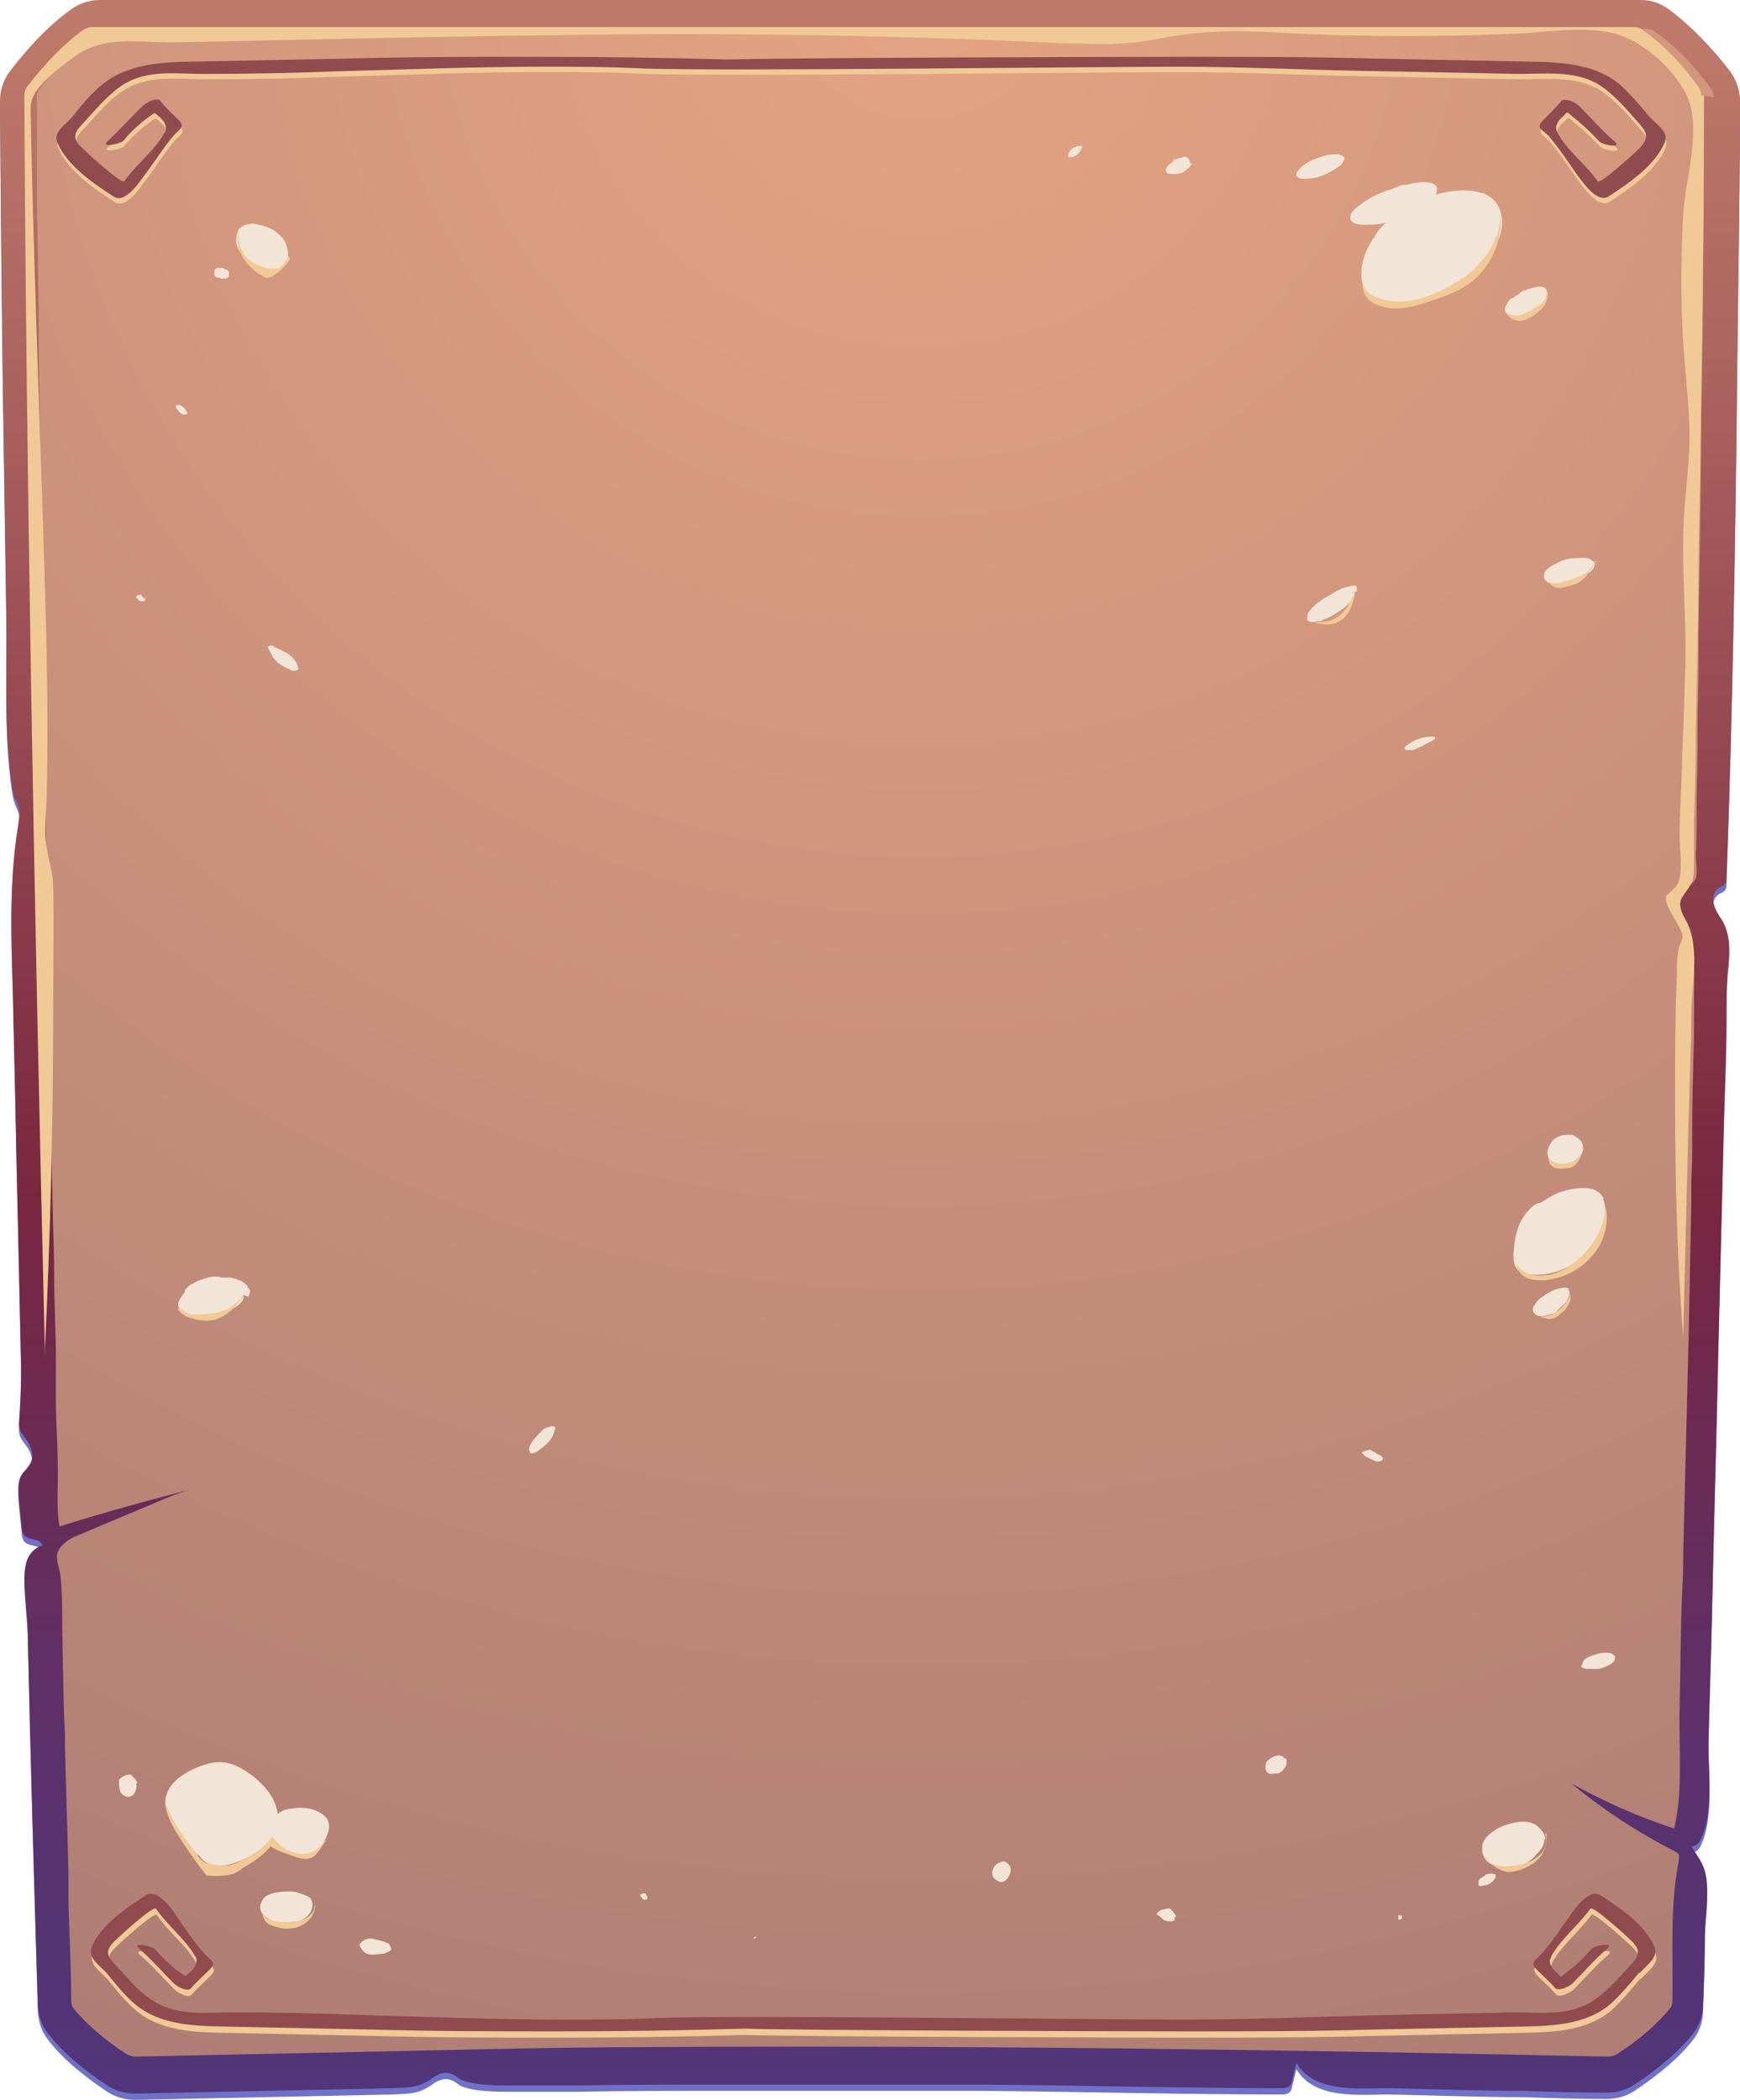 <?xml version="1.0" encoding="UTF-8"?>
<svg id="Layer_2" data-name="Layer 2" xmlns="http://www.w3.org/2000/svg" xmlns:xlink="http://www.w3.org/1999/xlink" viewBox="0 0 193 232.9">
  <defs>
    <style>
      .cls-1 {
        fill: #904b4f;
      }

      .cls-1, .cls-2, .cls-3, .cls-4, .cls-5, .cls-6, .cls-7 {
        stroke-width: 0px;
      }

      .cls-2 {
        fill: url(#linear-gradient);
      }

      .cls-3 {
        fill: url(#radial-gradient);
      }

      .cls-4 {
        fill: #f0c996;
      }

      .cls-8, .cls-7 {
        mix-blend-mode: multiply;
      }

      .cls-5 {
        fill: #6f71c7;
      }

      .cls-6, .cls-7 {
        fill: #f2e4d7;
      }

      .cls-9, .cls-7 {
        isolation: isolate;
      }
    </style>
    <linearGradient id="linear-gradient" x1="96.5" y1="348.44" x2="96.5" y2="40.04" gradientTransform="translate(0 296.54) scale(1 -1)" gradientUnits="userSpaceOnUse">
      <stop offset="0" stop-color="#d89979"/>
      <stop offset=".3" stop-color="#ac645f"/>
      <stop offset=".6" stop-color="#792640"/>
      <stop offset=".8" stop-color="#5b316c"/>
      <stop offset="1" stop-color="#4b3884"/>
    </linearGradient>
    <radialGradient id="radial-gradient" cx="102.2" cy="299.04" fx="102.2" fy="299.04" r="434.3" gradientTransform="translate(0 296.54) scale(1 -1)" gradientUnits="userSpaceOnUse">
      <stop offset="0" stop-color="#e4a482"/>
      <stop offset="1" stop-color="#865f6a"/>
    </radialGradient>
  </defs>
  <g id="Layer_1-2" data-name="Layer 1">
    <g class="cls-9">
      <g id="objects">
        <g>
          <path class="cls-5" d="M193,11.8c0,9.6-.2,19.1-.3,28.7-.2,19.2-.5,38.4-1.2,57.6,0,.2,0,.5-.2.7-.1.1-.3.2-.5.3-.7.3-.9,1.2-.7,1.9s.6,1.3,1,1.9c.8,1.6.8,3,.6,4.7-.2,1.9-.2,3.9-.2,5.8,0,4.1-.2,8.1-.3,12.2-.2,8.1-.4,16.3-.6,24.4-.2,9.7-.5,19.5-.7,29.2-.1,4.9-.3,9.9-.4,14.8,0,3.4.6,7.8-.9,10.8-.2.4-.6.7-1,.7.6.9,1.2,1.7,1.5,2.7.6,2.1,0,4.9,0,7,0,2.6-.1,5.3-.2,7.9,0,1.1-.4,2.2-1,3-1.6,2.1-3.9,4-6.6,5.8-.9.6-2,.9-3.1.9-3.1,0-6.2-.1-9.3-.2-4.9,0-9.9-.2-14.8-.3-3.3,0-8.3.6-10.3-2.8-.2.7-.3,1.3-.5,2,0,.2-.1.4-.3.6-.2.1-.4.2-.7.2-11,0-22.1-.3-33.2-.4h-29.9c-5,0-10,0-15,.1h-7.5c-1.6,0-4.3,0-5.7-.7-.3-.2-.6-.5-1-.6-.7-.3-1.6.1-2.2.6-1.5,1-2.5.9-4.2,1-9.5.2-19.1.4-28.6.6-1.1,0-2.2-.3-3.1-.9-2.7-1.8-5-3.7-6.6-5.8-.7-.9-1-1.9-1.1-3-.4-13.5-.8-27-1.1-40.5,0-2.2-.3-4.5-.4-6.7,0-1.6.2-3.3,2-3.9-.2-.8-1.4-.5-2-1.1-.2-.3-.3-.6-.3-1-.1-1-.2-2-.3-3-.1-1.1-.2-2.2.5-3,.9-1,1.3-1.6.7-3-.4-.9-1.2-1.3-1.2-2.4.2-2.8.3-5.4.2-8.2-.1-4.6-.2-9.3-.3-13.9-.2-7.5-.3-15-.5-22.5-.1-7.3-.7-14.4.5-21.7.1-.8.3-1.6,0-2.3-.1-.3-.3-.6-.4-1-.2-.5-.2-.9-.3-1.4-.9-6.2-.5-12.5-.6-18.7-.1-6.6-.2-13.2-.3-19.8C.2,36.7.1,24.3,0,11.9c0-1.2.4-2.4,1.1-3.3C3.1,6,5.3,3.6,7.8,1.8c.9-.7,2.1-1.1,3.2-1.1h171c1.2,0,2.3.4,3.2,1.1,2.5,1.9,4.7,4.2,6.7,6.8.7,1,1.1,2.1,1.1,3.3v-.1Z"/>
          <path class="cls-2" d="M193,11.1c0,9.6-.2,19.1-.3,28.7-.2,19.2-.5,38.4-1.2,57.6,0,.2,0,.5-.2.7-.1.1-.3.2-.5.3-.7.3-.9,1.2-.7,1.9s.6,1.3,1,1.9c.8,1.6.8,3,.6,4.7-.2,1.9-.2,3.9-.2,5.8,0,4.1-.2,8.1-.3,12.2-.2,8.1-.4,16.3-.6,24.4-.2,9.7-.5,19.5-.7,29.2-.1,4.9-.3,9.9-.4,14.8,0,3.4.6,7.8-.9,10.8-.2.4-.6.7-1,.7.6.9,1.2,1.7,1.5,2.7.6,2.1,0,4.9,0,7,0,2.6-.1,5.3-.2,7.9,0,1.1-.4,2.2-1,3-1.6,2.1-3.9,4-6.6,5.8-.9.6-2,.9-3.1.9-3.1,0-6.2-.1-9.3-.2-4.9,0-9.9-.2-14.8-.3-3.3,0-8.3.6-10.3-2.8-.2.7-.3,1.3-.5,2,0,.2-.1.4-.3.6-.2.1-.4.2-.7.2-11,0-22.1-.3-33.2-.4h-29.9c-5,0-10,0-15,.1h-7.5c-1.6,0-4.3,0-5.7-.7-.3-.2-.6-.5-1-.6-.7-.3-1.6.1-2.2.6-1.5,1-2.5.9-4.2,1-9.5.2-19.1.4-28.6.6-1.1,0-2.2-.3-3.1-.9-2.7-1.8-5-3.7-6.6-5.8-.7-.9-1-1.9-1.1-3-.4-13.5-.8-27-1.1-40.5,0-2.2-.3-4.5-.4-6.7,0-1.6.2-3.3,2-3.9-.2-.8-1.4-.5-2-1.1-.2-.3-.3-.6-.3-1-.1-1-.2-2-.3-3-.1-1.1-.2-2.2.5-3,.9-1,1.3-1.6.7-3-.4-.9-1.2-1.3-1.2-2.4.2-2.8.3-5.4.2-8.2-.1-4.6-.2-9.3-.3-13.9-.2-7.5-.3-15-.5-22.5-.1-7.3-.7-14.4.5-21.7.1-.8.3-1.6,0-2.3-.1-.3-.3-.6-.4-1-.2-.5-.2-.9-.3-1.4-.9-6.2-.5-12.5-.6-18.7-.1-6.6-.2-13.2-.3-19.8C.2,36,.1,23.6,0,11.2c0-1.2.4-2.4,1.1-3.3C3.1,5.3,5.3,2.9,7.8,1.1c.9-.7,2.1-1.1,3.2-1.1h171c1.2,0,2.3.4,3.2,1.1,2.5,1.9,4.7,4.2,6.7,6.8.7,1,1.1,2.1,1.1,3.3v-.1Z"/>
          <path class="cls-3" d="M189,10.6v4.6c0,4.8,0,9.6-.1,14.6v1.3c0,4.9-.1,9.8-.2,14.9v1.1c0,7.5-.2,15.2-.3,23.1v1.5c0,2.4,0,4.8-.1,7.2v.7c0,2.6,0,5.3-.1,8v1.5c0,1.9,0,3.9-.1,5.8,0,.7.2,1.8,0,2.5-.3.7-1.1,1-1.5,1.6-.8,1-.4,2.4.2,3.5,1.4,2.8,1.1,5.5,1.1,8.5v2.4c0,3.6-.2,7.3-.2,11v1.6c0,1.6,0,3.2-.1,4.9v2.7c-.1,4.9-.2,9.9-.3,14.9-.2,7.8-.4,15.8-.6,23.9,0,1.3,0,2.6-.1,3.8-.2,4.5-.2,9-.3,13.5-.1,4.2.4,9-.6,13.1-4-1.3-7.8-3-11.4-5,3.5,2.9,7.3,5.4,11.4,7.5.2.1.4.2.5.4.1.2,0,.5,0,.8-1,4.9-.6,10.3-.7,15.4,0,.4-.1.7-.3.9-1.3,1.6-3.2,3.3-5.8,5-.3.2-.7.3-1,.3h0c-24-.5-55.6-1.1-87.1-1.1s-32.4.2-47.6.5l-28.6.6c-.4,0-.7-.1-1.1-.3-2.6-1.7-4.5-3.4-5.8-5-.2-.2-.3-.6-.3-.9,0-3.6-.2-7.1-.3-10.6v-3.3c-.1-4.9-.3-9.8-.4-14.6v-1.1c-.2-3.9-.2-7.8-.3-11.7,0-1.9,0-4-.2-5.9-.2-1.3-.9-2.3.3-3.4.6-.6,1.3-.9,2.1-1.2,3-1.3,6-2.5,9-3.8,1.2-.5,2.5-1,3.8-1.3-5.1,1.3-10.2,2.7-15.3,4.3-.4-2.3-.1-4.7-.2-6.9,0-2.3-.2-4.6-.2-6.9s0-.5,0-.7v-3.9c0-3.3-.2-6.7-.2-9.9v-1.1c-.2-6.6-.3-13-.4-19.3v-1.3c-.1-6.2-.3-12.4-.4-18.4v-1.8c0-4.1-.2-8.1-.2-12.1v-1.9c-.2-10.1-.3-19.9-.5-29.3v-1.1c0-4.9-.1-9.6-.2-14.3v-1.7c0-5.4-.1-10.6-.2-15.8v-12.1c0-.4.1-.8.4-1.1,2-2.6,4-4.6,6-6.1.3-.2.7-.4,1.1-.4h171c.4,0,.8.1,1.1.4,2.1,1.5,4.1,3.5,6,6.1.2.3.4.7.4,1.1l-1.1-.2Z"/>
          <path class="cls-4" d="M189,10.6c0,17.3-.3,34.6-.6,51.9,0,6.3-.2,12.7-.3,19,0,3.2-.1,6.4-.2,9.7v5c0,1.8-.4,1.9-1.3,3.3-.5.7-.1,1.7.3,2.4,1.7,2.8.8,7,.7,10.2,0,4-.2,7.9-.3,11.9-.2,8.1-.4,16.2-.6,24.3-.7-8.9-.9-17.8-.9-26.7,0-4.5,0-8.9.2-13.4,0-1,0-2,.2-3,.1-.5.5-1,.4-1.5,0-.7-2.4-3.8-1.7-4.4.4-.4.9-.8,1.2-1.3.6-1.3.2-3.8.2-5.2,0-2,.1-4,.2-5.9.1-4,.3-7.9.4-11.9.3-6.4-.6-12.8,0-19.3.2-2.4.5-4.9.5-7.4s-.3-5.2-.5-7.8c-.5-5.5-.5-11.1-.2-16.7.2-3.9,2.2-9.7.3-13.4-1.4-2.8-4.8-5.9-8-6.7-3.3-.8-6.9-.2-10.2,0-6.7.3-13.4.4-20.1.2-6-.1-11.9-.9-17.8,0-2.1.3-4.1.8-6.2.9-2.2.2-4.4,0-6.6,0-18.8-.9-37.4-1.2-56.3-.9-9.5.1-18.9.3-28.4.5-4.7.1-9.4.2-14.2.3-3.9,0-7.9-.8-11.1,1.7-1.4,1-3.9,2.9-4.5,4.5-.2.5-.2,1-.2,1.6.3,15.5.9,31,1.4,46.6.3,9.4.6,18.8.4,28.3,0,2.2-.4,4.6,0,6.7.2,1.4.7,2.7.7,4.2.1,4.5,0,9,0,13.4,0,12.5-.3,25.1-.9,37.6v1.5C3.7,96.7,2.9,50.5,2.7,10.6c0-.4.1-.8.4-1.1,2-2.6,4-4.6,6-6.1.3-.2.7-.4,1.1-.4h171c.4,0,.8.1,1.1.4,2.1,1.5,4.1,3.5,6,6.1.2.3.4.7.4,1.1h.3Z"/>
          <path class="cls-4" d="M183.1,13.6c-1-1.2-2.1-2.5-3.3-3.6-3.2-2.7-7.7-2.5-11.8-2.6-5.1-.1-10.2-.2-15.2-.3-7.2-.2-14.3-.2-21.5-.2s-43.4.1-50.4.3c-7-.2-14-.3-21-.3s-14.3,0-21.5.2c-5.1.1-10.2.2-15.2.3-4.1.1-8.5-.1-11.8,2.6-1.3,1.1-2.3,2.3-3.3,3.6-.8.9-2.2,1.7-1.6,2.9,1.1,2.5,3.9,4.4,6.2,5.9,1.3.9,3-1.8,3.6-2.6,1-1.3,1.9-2.8,3-4.1.7-.8,1.4-1,.6-1.8-.7-.7-1.4-1.3-2-2.1-.4-.5-1.6.2-1.9.5-1.4,1.3-2.6,2.7-4,4-.8.7,1.4.3,1.8-.1.8-1,1.8-1.9,2.9-2.7.7-.5.5-.4,1,0,.4.3.8.8.8,1.3,0,.2,0,.4-.2.6-1.1,2-3.1,3.4-4.4,5.3-.3.4-4.3-3.3-4.7-3.7-1-.9-1-1.6,0-2.6,1.4-1.5,2.9-3.4,4.7-4.5,2.7-1.6,5.8-1.1,8.8-1.1,5,0,10.1-.1,15.1-.3,7.6-.2,14.9-.5,22.5-.5,3.7,0,7.5,0,11.2.2,10,.3,49.4-.2,59.4-.2,7.6,0,14.9.4,22.5.5,5,.1,10.1.2,15.1.3,3,0,6.2-.4,8.8,1.1,1.8,1.1,3.3,2.9,4.7,4.5.9,1,.9,1.6,0,2.6-.4.4-4.4,4.1-4.7,3.7-1.3-1.9-3.3-3.3-4.4-5.3-.1-.2-.2-.4-.2-.6,0-.5.4-1,.8-1.3.5-.5.3-.6,1,0,1,.8,2,1.7,2.9,2.7.4.5,2.7.9,1.8.1-1.4-1.2-2.7-2.7-4-4-.3-.3-1.5-.9-1.9-.5-.6.7-1.3,1.4-2,2.1-.9.9-.2,1,.6,1.8,1.1,1.3,2.1,2.8,3,4.1.6.8,2.3,3.4,3.6,2.6,2.3-1.5,5.1-3.4,6.2-5.9.6-1.3-.8-2-1.6-2.9h0Z"/>
          <path class="cls-1" d="M183,13c-1-1.2-2.1-2.5-3.3-3.6-3.2-2.7-7.7-2.5-11.8-2.6-5.1-.1-10.2-.2-15.2-.3-7.2-.2-14.3-.2-21.5-.2s-43.4.1-50.4.3c-7-.2-14-.3-21-.3s-14.3,0-21.5.2c-5.1.1-10.2.2-15.2.3-4.1.1-8.5-.1-11.8,2.6-1.3,1.1-2.3,2.3-3.3,3.6-.8.9-2.2,1.7-1.6,2.9,1.1,2.5,3.9,4.4,6.2,5.9,1.3.9,3-1.8,3.6-2.6,1-1.3,1.9-2.8,3-4.1.7-.8,1.4-1,.6-1.8-.7-.7-1.4-1.3-2-2.1-.4-.5-1.6.2-1.9.5-1.4,1.3-2.6,2.7-4,4-.8.7,1.4.3,1.8-.1.8-1,1.8-1.9,2.9-2.7.7-.5.5-.4,1,0,.4.3.8.8.8,1.3,0,.2,0,.4-.2.6-1.1,2-3.1,3.4-4.4,5.3-.3.4-4.3-3.3-4.7-3.7-1-.9-1-1.6,0-2.6,1.4-1.5,2.9-3.4,4.7-4.5,2.7-1.6,5.8-1.1,8.8-1.1,5,0,10.1-.1,15.1-.3,7.6-.2,14.9-.5,22.5-.5,3.7,0,7.5,0,11.2.2,10,.3,49.4-.2,59.4-.2,7.6,0,14.9.4,22.5.5,5,.1,10.1.2,15.1.3,3,0,6.2-.4,8.8,1.1,1.8,1.1,3.3,2.9,4.7,4.5.9,1,.9,1.6,0,2.6-.4.4-4.4,4.1-4.7,3.7-1.3-1.9-3.3-3.3-4.4-5.3-.1-.2-.2-.4-.2-.6,0-.5.4-1,.8-1.3.5-.5.3-.6,1,0,1,.8,2,1.7,2.9,2.7.4.5,2.7.9,1.8.1-1.4-1.2-2.7-2.7-4-4-.3-.3-1.5-.9-1.9-.5-.6.7-1.3,1.4-2,2.1-.9.9-.2,1,.6,1.8,1.1,1.3,2.1,2.8,3,4.1.6.8,2.3,3.4,3.6,2.6,2.3-1.5,5.1-3.4,6.2-5.9.6-1.3-.8-2-1.6-2.9h0Z"/>
          <path class="cls-4" d="M181.9,219.5c-1,1.2-2,2.4-3.2,3.5-3.1,2.6-7.5,2.4-11.4,2.5-4.9.1-9.9.2-14.8.3-7,.2-13.9.2-20.9.2s-42.2-.1-49-.3c-6.8.2-13.6.3-20.4.3s-13.9,0-20.9-.2c-4.9-.1-9.9-.2-14.8-.3-3.9-.1-8.3.1-11.4-2.5-1.2-1-2.2-2.3-3.2-3.5-.8-.9-2.1-1.6-1.6-2.9,1-2.4,3.8-4.3,6-5.7,1.3-.8,3,1.7,3.5,2.5.9,1.3,1.9,2.8,3,4,.7.8,1.4.9.5,1.8-.7.7-1.4,1.3-2,2-.4.5-1.6-.2-1.9-.5-1.3-1.3-2.5-2.7-3.9-3.9-.8-.7,1.4-.3,1.8.1.8.9,1.8,1.9,2.8,2.6.7.5.5.4,1,0,.4-.3.8-.8.8-1.3,0-.2,0-.4-.2-.6-1.1-1.9-3-3.3-4.3-5.2-.3-.4-4.2,3.2-4.6,3.6-.9.9-1,1.5,0,2.5,1.4,1.5,2.8,3.3,4.6,4.3,2.6,1.5,5.7,1.1,8.6,1.1,4.9,0,9.9.1,14.7.3,7.4.2,14.5.5,21.9.5,3.6,0,7.3,0,10.9-.2,9.7-.3,48.1.2,57.8.2,7.4,0,14.5-.3,21.9-.5,4.9-.1,9.8-.2,14.7-.3,2.9,0,6,.4,8.6-1.1,1.8-1.1,3.2-2.8,4.6-4.3.9-1,.9-1.6,0-2.5-.4-.4-4.3-4-4.6-3.6-1.3,1.8-3.2,3.3-4.3,5.2,0,.2-.2.4-.2.6,0,.5.4,1,.8,1.3.5.5.3.6,1,0,1-.7,2-1.7,2.8-2.6.4-.5,2.6-.8,1.8-.1-1.4,1.2-2.6,2.6-3.9,3.9-.3.3-1.5.9-1.9.5-.6-.7-1.3-1.3-2-2-.9-.9-.2-1,.5-1.8,1.1-1.2,2-2.7,3-4,.5-.8,2.2-3.3,3.5-2.5,2.2,1.4,5,3.3,6,5.7.5,1.2-.8,2-1.6,2.9h-.1Z"/>
          <path class="cls-1" d="M181.8,218.8c-1,1.2-2,2.4-3.2,3.5-3.1,2.6-7.5,2.4-11.4,2.5-4.9.1-9.9.2-14.8.3-7,.2-13.9.2-20.9.2s-42.2-.1-49-.3c-6.8.2-13.6.3-20.4.3s-13.9,0-20.9-.2c-4.9-.1-9.9-.2-14.8-.3-3.9-.1-8.3.1-11.4-2.5-1.2-1-2.2-2.3-3.2-3.5-.8-.9-2.1-1.6-1.6-2.9,1-2.4,3.8-4.3,6-5.7,1.3-.8,3,1.7,3.5,2.5.9,1.3,1.9,2.8,3,4,.7.8,1.4.9.5,1.8-.7.7-1.4,1.3-2,2-.4.5-1.6-.2-1.9-.5-1.3-1.3-2.5-2.7-3.9-3.9-.8-.7,1.4-.3,1.8.1.8.9,1.8,1.9,2.8,2.6.7.5.5.4,1,0,.4-.3.8-.8.8-1.3,0-.2,0-.4-.2-.6-1.1-1.9-3-3.3-4.3-5.2-.3-.4-4.2,3.2-4.6,3.6-.9.9-1,1.5,0,2.5,1.4,1.5,2.8,3.3,4.6,4.3,2.6,1.5,5.7,1.1,8.6,1.1,4.9,0,9.9.1,14.7.3,7.4.2,14.5.5,21.9.5,3.6,0,7.3,0,10.9-.2,9.7-.3,48.1.2,57.8.2,7.4,0,14.5-.3,21.9-.5,4.9-.1,9.8-.2,14.7-.3,2.9,0,6,.4,8.6-1.1,1.8-1.1,3.2-2.8,4.6-4.3.9-1,.9-1.6,0-2.5-.4-.4-4.3-4-4.6-3.6-1.3,1.8-3.2,3.3-4.3,5.2,0,.2-.2.4-.2.6,0,.5.4,1,.8,1.3.5.5.3.6,1,0,1-.7,2-1.7,2.8-2.6.4-.5,2.6-.8,1.8-.1-1.4,1.2-2.6,2.6-3.9,3.9-.3.3-1.5.9-1.9.5-.6-.7-1.3-1.3-2-2-.9-.9-.2-1,.5-1.8,1.1-1.2,2-2.7,3-4,.5-.8,2.2-3.3,3.5-2.5,2.2,1.4,5,3.3,6,5.7.5,1.2-.8,2-1.6,2.9h-.1Z"/>
          <g>
            <path class="cls-7" d="M35.6,201.1c-.9-.6-2.2-.7-3.3-.5-.5,0-1.2.3-1.5.6-.2-1.7-1.3-3-2.6-4.1-1.7-1.3-3.3-2.1-5.4-1.4-1.7.5-4,1.7-4.4,3.6-.4,1.8,1.1,3.4,2.1,4.8.6.8,1.1,1.4,1.7,1.8,0,0,0,.1.1.2,1.3,1.5,3.5.7,5,0,1.1-.5,2.2-1.3,2.9-2.4h0c.3.5.5.9,1,1.2.5.3,1.3.6,1.9.8.8.2,2.2-.4,2.7-1.2.3-.5.7-1.3.7-1.9,0-.7-.3-1.1-.9-1.5Z"/>
            <path class="cls-7" d="M34.6,210.7c-.4-.5-1.1-.6-1.6-.8-.8-.2-1.6-.1-2.4,0-.5.1-1.1.3-1.4.7-.3.5-.5.9-.2,1.5.2.4.7.7,1.1.9.7.3,1.6.3,2.3.2.6,0,1.4-.3,1.8-.8.5-.5.6-1.4.2-1.9l.2.2Z"/>
            <path class="cls-7" d="M15.2,197.8c0-.4-.4-.6-.6-.9-.2-.3-1.4.2-1.4.6,0,.3,0,.7.1,1.1s.5.6.8.7c.2,0,.7-.1.8-.4.2-.3.3-.7.2-1.1h.1Z"/>
            <path class="cls-7" d="M43.4,216.1c-.1-.1-.1-.3-.2-.4-.1-.2-.3-.2-.5-.3-.4-.2-.9-.2-1.4-.4-.3,0-.6,0-.9.2-.1,0-.6.4-.5.6.2.4.4.7.8.9.6.2,1.2,0,1.8,0,.1,0,1.1-.4.9-.6h0Z"/>
            <path class="cls-4" d="M36.1,204.1c-.5.6-1.1,1.3-1.9,1.5h-.9c-1.3-.1-2.5-.9-3.1-2-.6,1.1-1.6,1.7-2.6,2.3-.7.4-1.5.9-2.4,1-.7.1-1.3-.1-2-.2-.6,0-1.1-.6-1.4-1.1-1.3-1.7-2.7-3.5-3.4-5.6,0,1.2.6,2.3,1.2,3.3,1,1.6,2.1,3.2,3.3,4.7.8.1,1.9.1,2.7-.1.5-.1.9-.4,1.3-.7,1.2-.7,2.3-1.4,3.2-2.5-.3.3,2.6,1.2,2.8,1.3,2,.6,2.2-.4,3.3-1.9h-.1Z"/>
            <path class="cls-4" d="M34.9,211.4c0,.7-.7,1.3-1.3,1.5-1.1.4-5,.7-4.4-1.4-.2.8,0,1.7.8,2,1,.4,2,.6,3.1.2s1.8-1.3,1.9-2.4l-.1.1Z"/>
          </g>
          <path class="cls-7" d="M177.9,133c-.7-1.6-2.7-1.3-4.1-1-.9.2-1.9.7-2.9,1.4-.3,0-.7.2-.9.4-1.5,1.3-1.9,2.9-2.1,4.8-.1,1.3,0,2.5,1.5,2.7,3.2.6,7.1-1.7,8.2-4.7.4-1,.7-2.6.2-3.6h.1Z"/>
          <path class="cls-7" d="M174.1,143c-.2-.3-.8-.2-1.1-.1-.6.1-1.1.4-1.6.7-.2.2-.5.3-.7.5-.3.3-.4.5-.6.8-.2.5,0,.8.4,1,.5.2,1.1,0,1.7-.2h.1c.2-.1.4-.2.5-.4h-.1c.1,0,.2-.1.3-.2.3-.3.6-.5.8-.8.1-.2.2-.5.3-.7,0-.3,0-.4-.2-.6h.2Z"/>
          <path class="cls-7" d="M174.3,125.9c-.3-.1-.7,0-1,0-.3.1-.8.3-1.1.6-.4.6-.8,1.3-.4,1.9.4.8,1.6.8,2.3.6.8-.2,1.5-.8,1.5-1.7,0-.8-.7-1.2-1.3-1.5v.1Z"/>
          <path class="cls-7" d="M171.4,204c0-.5-.3-.9-.7-1.3-1.1-1.2-3.4-.5-4.6.1-.8.5-1.8,1.2-1.7,2.3,0,.8.4,1.4,1.1,1.7,1.6.7,3.8.3,4.9-1.1.5-.5.9-1,.9-1.7h.1Z"/>
          <g>
            <path class="cls-7" d="M165.3,208.8s.1,0,.2-.1c-.3.2-.3.3-.2.1Z"/>
            <path class="cls-7" d="M165.8,207.9s-.2-.1-.3-.1c-.2,0-.6,0-.8.2s-.6.3-.7.6v.5c.1.2.5,0,.7,0,.3,0,.6-.2.8-.4,0,0,.1,0,.2-.2.1-.1.2-.2.2-.4v-.2h-.1Z"/>
          </g>
          <path class="cls-7" d="M155.3,212.4s-.3,0-.2.2v.3h.2s.1,0,.2-.1v-.3c0-.1-.2,0-.2,0v-.1Z"/>
          <path class="cls-7" d="M179,183.6c-.2-.3-.6-.3-.9-.3-.6,0-1.2.2-1.7.4-.3.1-.7.3-.8.6,0,0,0,.1-.1.2,0,.1,0,.2.1.3-.2-.2-.3-.2-.2,0h0c0,.2.3.2.5.3h1.3c.4,0,.8-.2,1.2-.4.2-.1.6-.3.7-.6,0-.2.1-.3,0-.5h-.1Z"/>
          <path class="cls-7" d="M142.4,195s0-.2-.1-.2c0,0-.2,0-.3-.1-.3-.1-.9.2-1.2.4-.2.2-.4.3-.4.6,0,.2-.1.4,0,.6,0,.1.2.3.3.4.2.1.6,0,.9,0s.6-.2.8-.5c.1-.1.3-.4.3-.6v-.5l-.3-.1Z"/>
          <path class="cls-7" d="M27.5,142.8c-.1-.3-.4-.5-.7-.7-.4-.2-.8-.3-1.2-.4h-1c-.7-.3-1.6,0-2.2.2-.4.1-.7.3-1.1.5-.2.1-.8.5-.8.8v.1c-.3.3-.5.7-.7,1.1-.2.7.4,1.2.9,1.5.5.2,1.1.2,1.7.1.4,0,.5,0,.2,0-.4,0-.2,0,.5,0,.5,0,1.1-.2,1.6-.4.6-.2,1.3-.5,1.8-.9.2-.2.5-.5.5-.7v-.2c-.2-.2,0-.2.5,0,0,.1-.1.3-.2.4.2-.3.5-.7.4-1.2l-.2-.2Z"/>
          <path class="cls-7" d="M60.9,158.3c-.3,0-.7.2-.9.5-.4.4-.8.8-1.1,1.3-.2.4-.3.6-.1,1,0,.3.8-.1.9-.2.5-.4,1-.7,1.4-1.3.3-.4.3-.7.5-1.2,0-.3-.5-.2-.6-.2l-.1.1Z"/>
          <path class="cls-7" d="M32.2,72.7c-.6-.5-1.4-.7-2-1.1,0,0-.6,0-.5.2.3.5.5,1.1.9,1.5.5.5,1.2.8,1.8,1.1.1,0,.8,0,.7-.3-.2-.6-.4-1-.9-1.4Z"/>
          <path class="cls-7" d="M150.5,65.6v-.4c0-.6-1.2,0-1.5,0-.9.4-1.7.9-2.5,1.4-.4.3-.9.7-1.2,1.1-.3.3-.3.6-.3,1s1,.3,1.1.2c.2,0,.5,0,.7-.2h0c.4-.1.8-.3,1.1-.5h0c.2-.1.3-.2.5-.3.5-.3,1-.7,1.4-1.2l.1-.1c.1-.1.2-.3.2-.4.1-.1.2-.3.1-.4l.1-.2h.2Z"/>
          <path class="cls-7" d="M159.2,81.7c-.6,0-1.1,0-1.7.2-.4.1-.8.3-1.2.6-.2.1-.5.3-.5.5s.3.2.4.2h.4c.3,0,.5-.2.8-.3.5-.2.9-.5,1.4-.7,0,0,.6-.3.3-.4l.1-.1Z"/>
          <path class="cls-7" d="M152.8,161.3c-.2-.2-.5-.3-.8-.5-.2,0-1.1.2-.9.4.2.2.4.4.7.5s.5.3.9.4c.1,0,.7,0,.7-.3,0-.2-.3-.4-.5-.5h-.1Z"/>
          <path class="cls-7" d="M31.3,26.4c-.7-1-2-1.4-3.2-1.6-.5,0-1.3.2-1.6.6-1.2,2.3,1.3,4.1,3.4,4.5.5.1,1.7-.2,1.9-.8.4-.9,0-2.1-.5-2.8v.1Z"/>
          <path class="cls-7" d="M25.4,30.2c0-.1-.1-.2-.3-.3-.1,0-.3-.1-.4-.2h-.5c-.1,0-.4.1-.4.3,0,.1-.1.4,0,.5,0,0,0,.1.1.2,0,0,.2.1.3.1,0,0,.2,0,.3.1h.5s.2,0,.2-.1c0,0,.2-.1.2-.2v-.5.1Z"/>
          <g class="cls-8">
            <path class="cls-6" d="M164.3,21.4c-1.5-.5-3.3-.3-5.1.2.2-.2.2-.5.2-.8h0c-.5-1-2.6-.5-3.4-.3h-.5.2c-.3,0-.6.2-.9.3-.1,0-.3.1-.4.2-.1,0-.2,0-.4.1-.4.1-2.4.9-.5.2-.9.3-1.7.7-2.5,1.3-.4.3-1.1.8-1.2,1.3-.3,1.3,1.9,1,2.6,1,.4,0,.9-.1,1.3-.2-.4.4-.9.9-1.2,1.5,0,.1-.2.3-.3.4-.7,1.2-1.2,2.3-1.2,3.8,0,3.6,3.8,3.5,6.4,2.8,3.4-.9,6.8-3,8.6-6.2,1.1-2,.8-4.8-1.6-5.6h-.1Z"/>
          </g>
          <path class="cls-7" d="M171.5,32.1c-.3-.5-1.3-.3-1.7-.1-.3,0-.6.2-.9.3,0,0,.1,0,.2-.1-.1,0-.3.1-.4.2,0,0-.2.1-.2.2-.2.1-.4.2-.6.4,0,0-.1,0-.2.1h-.1c-.2.2-.4.4-.5.7-.2.3-.3.7,0,1,.2.3.8.4,1.1.4.9,0,1.7-.6,2.4-1.1.6-.4,1.3-1.3.9-2h0Z"/>
          <path class="cls-7" d="M148.7,17.1c-.5,0-1.1,0-1.5.1-1.1.3-2.4.7-3.2,1.7-.2.2-.2.3-.2.6h0c.3.5,1,.3,1.4.3.9,0,2-.5,2.8-1,.3-.2.7-.4.9-.7,0-.1.2-.3.2-.4.2-.3-.3-.5-.5-.5l.1-.1Z"/>
          <g>
            <path class="cls-7" d="M132,18.1c0-.3-.1-.4-.3-.6s-.5-.1-.7,0c-.2,0-.4.1-.6.2h0c-.3.2-.5.4-.8.6-.2.3-.4.5-.2.8,0,.2.4.2.5.2.4,0,.7,0,1.1-.1.2,0,.4-.2.6-.4.3-.2.5-.4.6-.7h-.2Z"/>
            <path class="cls-7" d="M130.4,17.6c-.2,0-.3.2-.4.3.2-.1.3-.2.4-.3Z"/>
          </g>
          <path class="cls-7" d="M176.6,62.2c-.4-.5-1.3-.3-1.8-.3-.8,0-1.5.2-2.2.6-.4.2-1.2.6-1.3,1.1,0,.2-.1.4,0,.6,0,.1.2.3.4.4.4.3,1.1.2,1.6.1.4,0,.8-.2,1.2-.3.6-.2,1.3-.5,1.8-.9.3-.2.8-.8.5-1.2l-.2-.1Z"/>
          <path class="cls-7" d="M16,66.4l-.1-.1s-.2-.2-.2-.3-.3,0-.4,0c0,0-.3.2-.2.3.1,0,.2.2.3.3,0,0,.1,0,.2.1h.2s.3,0,.3-.2v-.2l-.1.1Z"/>
          <path class="cls-7" d="M20.5,45.3c-.2-.2-.4-.3-.6-.4,0,0-.5,0-.4.2,0,.2.2.3.3.5s.4.3.5.4c0,0,.5,0,.5-.2-.1-.1-.2-.3-.3-.5Z"/>
          <g>
            <path class="cls-7" d="M119.2,17.3h0s-.1,0-.2.1h.1l.1-.1Z"/>
            <path class="cls-7" d="M119.7,16.2c-.3,0-.7.2-.9.4-.1.1-.2.3-.3.4v.4c0,.1.3,0,.4,0,.2,0,.3-.1.5-.2h0c.1,0,.2-.2.3-.3.1-.1.2-.3.3-.5.2-.2-.2-.3-.3-.2Z"/>
          </g>
          <path class="cls-7" d="M111.6,206.5c-.3-.2-1.1.2-1.3.5s-.3.7-.2,1c.1.4.4.5.7.7.2.1.7,0,.9-.3.3-.4.4-.6.4-1.1,0-.4-.3-.6-.6-.8h.1Z"/>
          <path class="cls-7" d="M71.7,210.3c0-.1,0-.2-.1-.3h-.3s-.3.1-.3.2c0,0,.1.2.2.3,0,0,.1.2.2.2,0,0,.3,0,.4-.1v-.3h-.1Z"/>
          <path class="cls-7" d="M83.8,214.8s-.4.2-.2.2.4-.2.2-.2Z"/>
          <path class="cls-7" d="M130.5,212.6s-.1-.2-.2-.3c-.1-.2-.2-.3-.4-.5-.2-.3-.7,0-1,0-.1,0-.8.4-.5.6.2.1.4.3.5.4,0,0,.2.1.2.2.1,0,.3,0,.4.1h.5s.3-.1.3-.2v-.3h.2Z"/>
          <path class="cls-4" d="M27.6,142.9c-.4.6-.9,1.1-1.4,1.6-1.2,1.2-3.1,1.3-4.7,1.3-.8,0-1.1-.6-1.8-.7.2.5.7.8,1.2,1,.9.3,1.8.5,2.8.3.8-.2,1.6-.7,2.2-1.3s1.2-1.5,1.7-2.2h0Z"/>
          <path class="cls-4" d="M27,28.2c.7.9,1.9,1.5,3,1.6,1.2.1,1.5-.4,2-1.4.2.2.2.4,0,.6-.5.7-1.2,1.3-1.9,1.7-.1,0-.2.1-.3.1h-.3c-1.1-.5-2-1.3-2.6-2.3-.5-.8-.7-1.9-.4-2.8-.1.8.1,1.9.6,2.5h-.1Z"/>
          <path class="cls-4" d="M151.2,31.2c0,1.1.9,1.6,1.8,1.9,2.7.9,5.7-.1,8.2-1.6,2.9-1.6,5.4-4.6,5.2-8.1.4,2.8-.8,5.9-3,7.7-1.3,1.1-2.9,1.7-4.5,2.2-1.9.7-4,1.3-5.9.6-1.3-.4-2.1-1.4-1.8-2.8v.1Z"/>
          <path class="cls-4" d="M171.6,32.2c0,.5-.2,1.1-.6,1.4-.4.4-.9.6-1.3.9-.5.2-.9.5-1.5.5s-1.1-.2-1.3-.7c.3,1,1.2,1.5,2.2,1.2.4-.1.7-.3,1-.5.4-.3.9-.7,1.2-1.1.3-.5.5-1.2.3-1.7h0Z"/>
          <path class="cls-4" d="M176.9,62.2c-.2.5-.5.9-.9,1.3-.3.2-.7.4-1,.5-.5.2-1,.4-1.5.5-.3.1-.6.2-.9.2-.5,0-1-.1-1.3-.5.5.3.8.9,1.4,1,.3,0,.7,0,1-.1.6-.2,1.2-.3,1.7-.7.7-.5,1.2-1.4,1.6-2.2h-.1Z"/>
          <path class="cls-4" d="M150.3,65.6c-.5,1.3-1.2,2.5-2.4,3.1-.7.3-1.4.3-2.1.3.7.3,1.8.4,2.6,0,.6-.3,1-.8,1.3-1.3.3-.6.6-1.5.6-2.1h0Z"/>
          <path class="cls-4" d="M175.5,127c.1.5-.1,1.1-.6,1.5-.4.4-1,.5-1.5.6-.4,0-.9,0-1.2-.3-.4-.2-.6-.7-.5-1.1,0,.6,0,1.5.7,1.8.2.1.5.1.7.1.6,0,1.3,0,1.7-.5.6-.6.7-1.3.7-2.1h0Z"/>
          <path class="cls-4" d="M178.1,133.8c.4,2-.2,4.1-1.6,5.6-1.3,1.5-3.2,2.4-5.2,2.6-.7,0-1.4,0-2-.3s-1.1-.9-1.1-1.6c.2.7,1.1,1.1,1.7,1.3.7.2,1.4,0,2,0,3.3-.9,5.9-4.1,6.2-7.5v-.1Z"/>
          <path class="cls-4" d="M174.2,143.5c-.3,1-1.1,1.8-2.1,2.3-.5.2-1.3.4-1.7,0,.7.4,1.5.7,2.2.3.3-.2.6-.5.9-.7.4-.5.8-1.1.7-1.8v-.1Z"/>
          <path class="cls-4" d="M171.4,203.4c.3.9,0,1.9-.8,2.5-.7.6-1.7.9-2.6,1-.7.1-1.4.2-2,0-.7-.2-1.3-.6-1.5-1.3.4.5.9,1.2,1.4,1.5s1.1.6,1.7.5c.3,0,.6-.1,1-.2.8-.3,1.6-.7,2.2-1.4.6-.7.9-1.9.7-2.7l-.1.1Z"/>
        </g>
      </g>
    </g>
  </g>
</svg>
